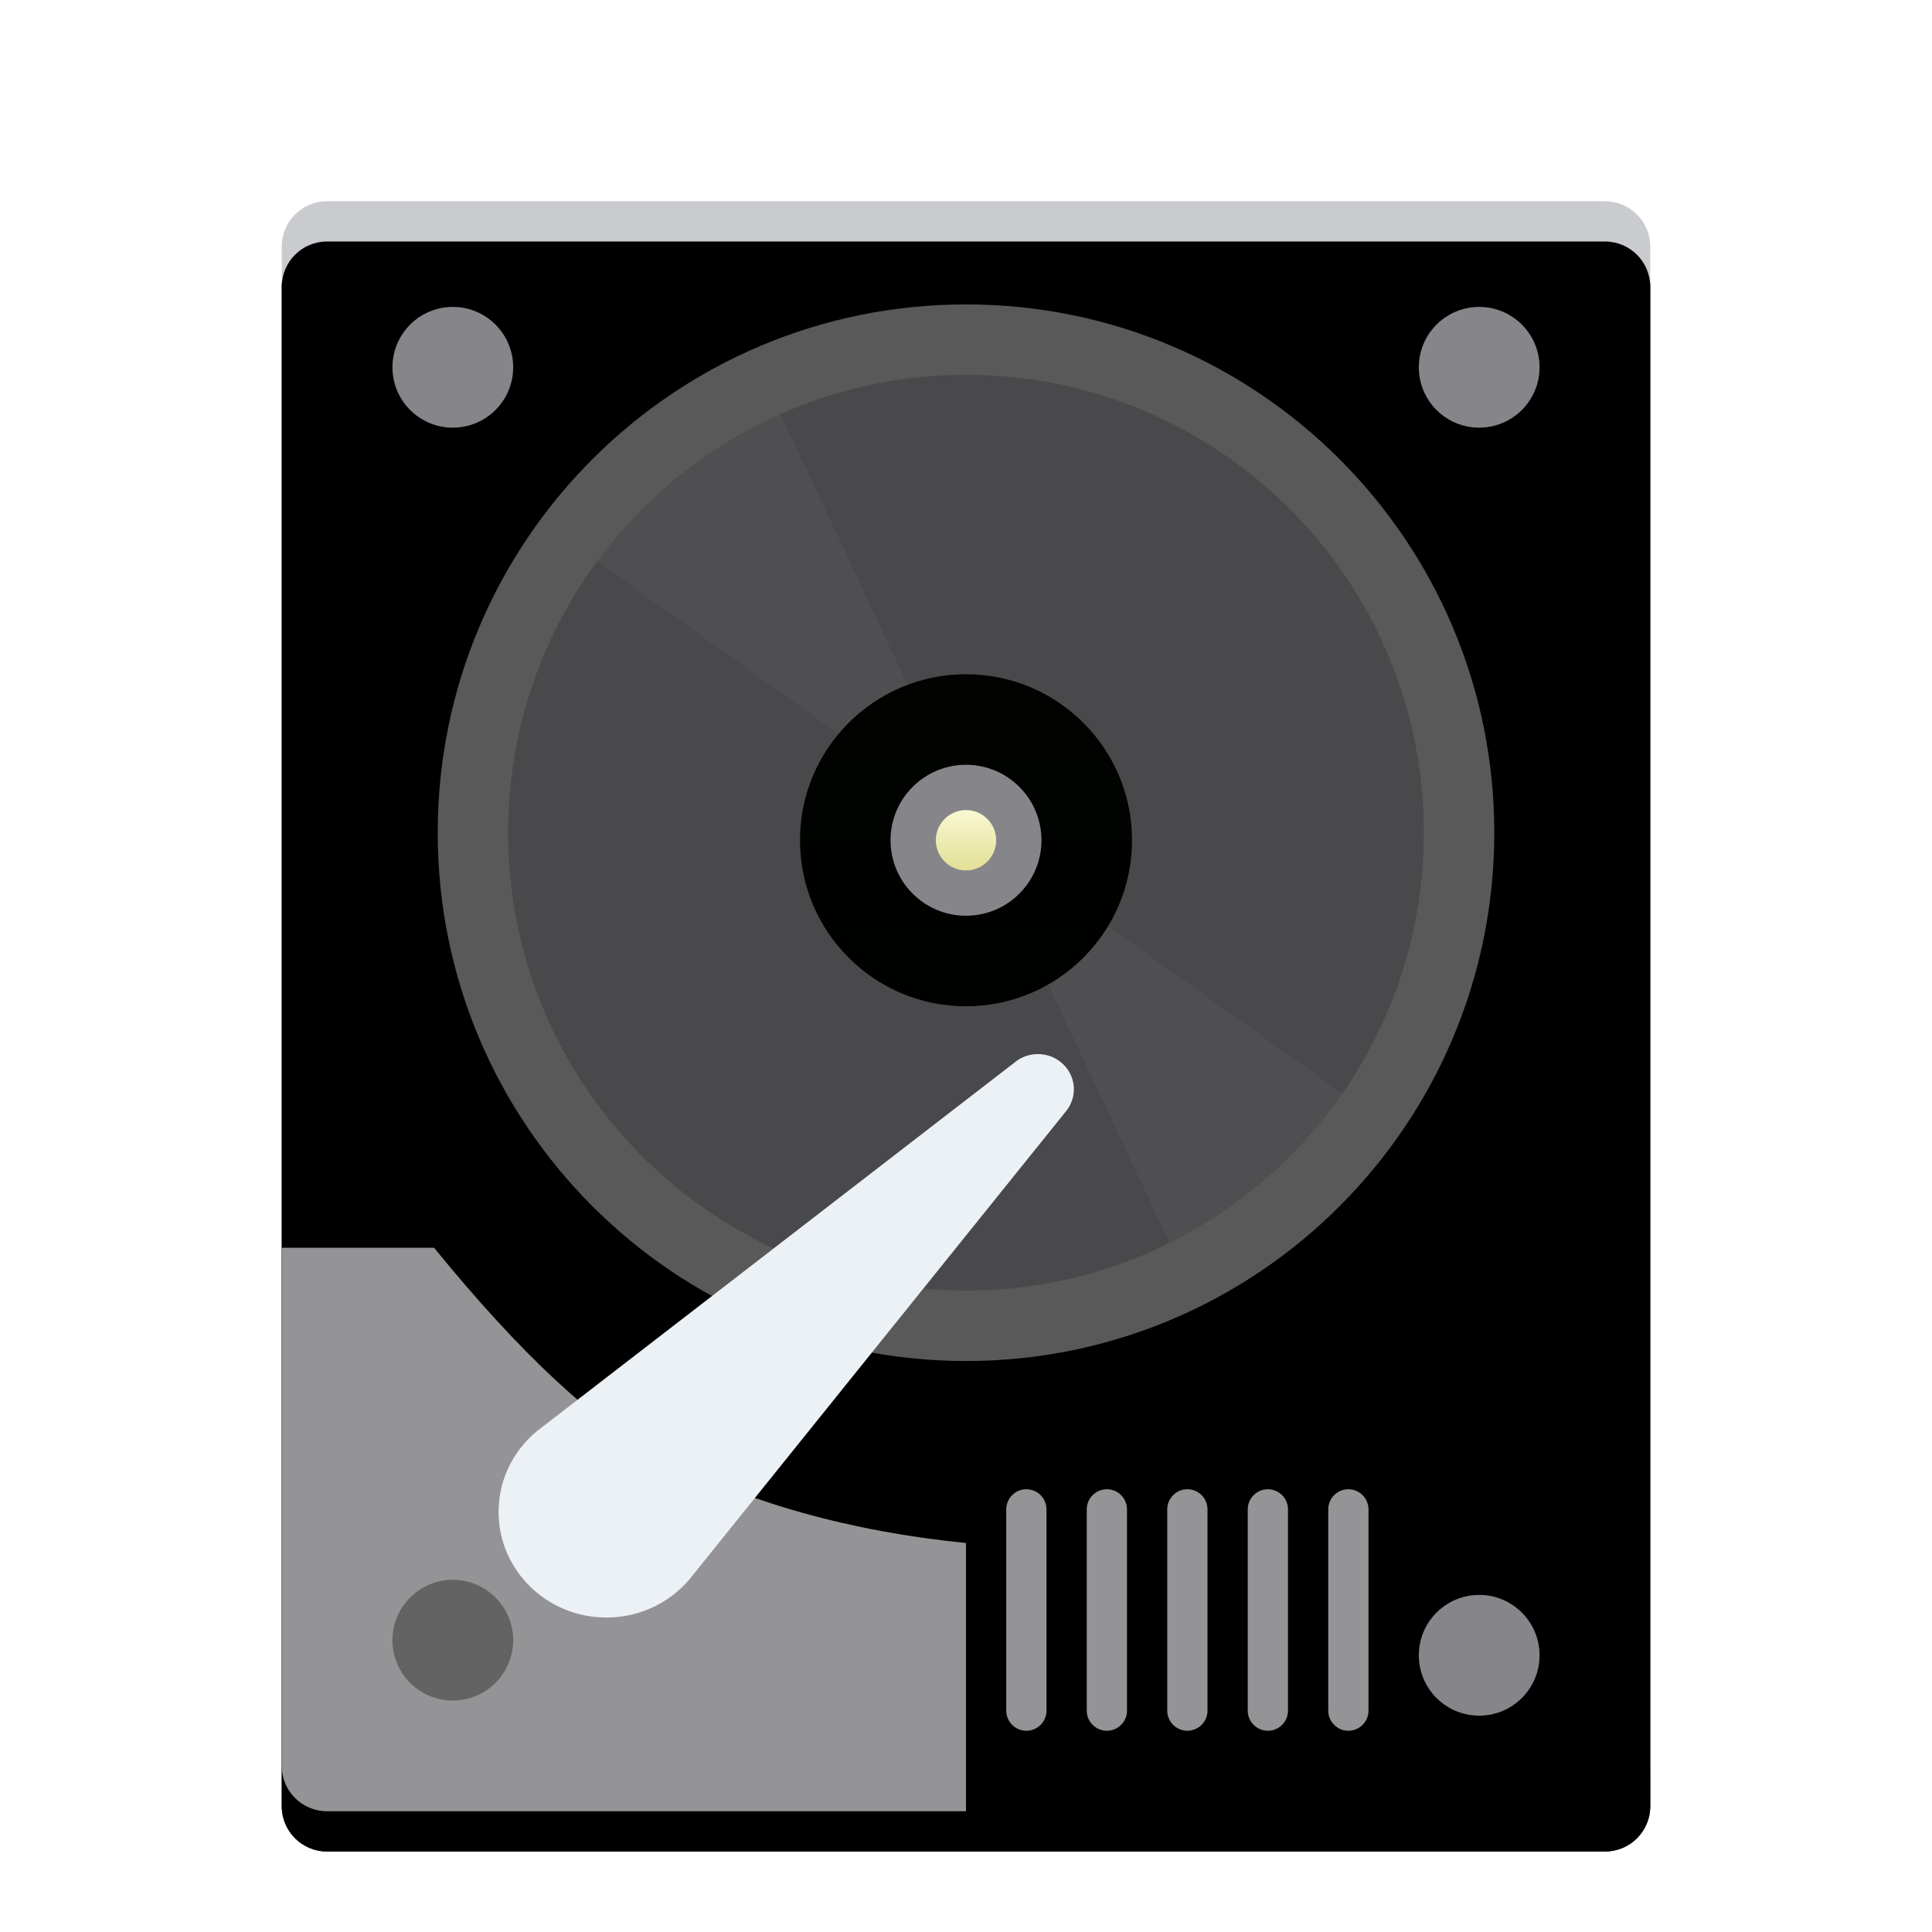 <svg xmlns="http://www.w3.org/2000/svg" xmlns:xlink="http://www.w3.org/1999/xlink" width="48" height="48" viewBox="0 0 48 48">
  <defs>
    <filter id="google-chrome-a" width="138.2%" height="135%" x="-19.1%" y="-16.2%" filterUnits="objectBoundingBox">
      <feOffset dy="1" in="SourceAlpha" result="shadowOffsetOuter1"/>
      <feGaussianBlur in="shadowOffsetOuter1" result="shadowBlurOuter1" stdDeviation="1"/>
      <feColorMatrix in="shadowBlurOuter1" result="shadowMatrixOuter1" values="0 0 0 0 0   0 0 0 0 0   0 0 0 0 0  0 0 0 0.2 0"/>
      <feMerge>
        <feMergeNode in="shadowMatrixOuter1"/>
        <feMergeNode in="SourceGraphic"/>
      </feMerge>
    </filter>
    <path id="google-chrome-c" d="M1.125,0 L32.875,0 C33.496,-1.14134695e-16 34,0.504 34,1.125 L34,38.875 C34,39.496 33.496,40 32.875,40 L1.125,40 C0.504,40 7.6089797e-17,39.496 0,38.875 L0,1.125 C-7.6089797e-17,0.504 0.504,1.14134695e-16 1.125,0 Z"/>
    <filter id="google-chrome-b" width="102.9%" height="105%" x="-1.5%" y="-1.2%" filterUnits="objectBoundingBox">
      <feOffset dy="1" in="SourceAlpha" result="shadowOffsetOuter1"/>
      <feColorMatrix in="shadowOffsetOuter1" values="0 0 0 0 0.46   0 0 0 0 0.46   0 0 0 0 0.46  0 0 0 1 0"/>
    </filter>
    <filter id="google-chrome-d" width="102.9%" height="105%" x="-1.5%" y="-1.2%" filterUnits="objectBoundingBox">
      <feOffset dy="1" in="SourceAlpha" result="shadowOffsetInner1"/>
      <feComposite in="shadowOffsetInner1" in2="SourceAlpha" k2="-1" k3="1" operator="arithmetic" result="shadowInnerInner1"/>
      <feColorMatrix in="shadowInnerInner1" values="0 0 0 0 0.847   0 0 0 0 0.85   0 0 0 0 0.867  0 0 0 1 0"/>
    </filter>
    <linearGradient id="google-chrome-e" x1="50%" x2="50%" y1="0%" y2="100%">
      <stop offset="0%" stop-color="#020300"/>
      <stop offset="100%" stop-color="#000200"/>
    </linearGradient>
    <linearGradient id="google-chrome-f" x1="50%" x2="50%" y1="100%" y2="0%">
      <stop offset="0%" stop-color="#E2E096"/>
      <stop offset="100%" stop-color="#F9F8D2"/>
    </linearGradient>
  </defs>
  <g fill="none" fill-rule="evenodd" filter="url(#google-chrome-a)" transform="translate(7 4)">
    <use fill="#000" filter="url(#google-chrome-b)" xlink:href="#google-chrome-c"/>
    <use fill="#CACBCF" xlink:href="#google-chrome-c"/>
    <use fill="#000" filter="url(#google-chrome-d)" xlink:href="#google-chrome-c"/>
    <path fill="#949496" d="M18.5 32C18.776 32 19 32.224 19 32.5L19 37.5C19 37.776 18.776 38 18.5 38 18.224 38 18 37.776 18 37.5L18 32.5C18 32.224 18.224 32 18.5 32zM20.5 32C20.776 32 21 32.224 21 32.5L21 37.5C21 37.776 20.776 38 20.5 38 20.224 38 20 37.776 20 37.5L20 32.5C20 32.224 20.224 32 20.5 32zM22.5 32C22.776 32 23 32.224 23 32.5L23 37.5C23 37.776 22.776 38 22.5 38 22.224 38 22 37.776 22 37.5L22 32.5C22 32.224 22.224 32 22.5 32zM24.5 32C24.776 32 25 32.224 25 32.5L25 37.5C25 37.776 24.776 38 24.5 38 24.224 38 24 37.776 24 37.5L24 32.5C24 32.224 24.224 32 24.5 32zM26.5 32C26.776 32 27 32.224 27 32.5L27 37.5C27 37.776 26.776 38 26.5 38 26.224 38 26 37.776 26 37.5L26 32.5C26 32.224 26.224 32 26.5 32zM3.784 26C5.94 28.647 7.801 30.376 9.367 31.189 11.567 32.331 14.111 33.046 17 33.336L17 40 1.125 40C.504 40 7.6089797e-17 39.496 0 38.875L0 26 0 26 3.784 26z"/>
    <g fill-rule="nonzero" transform="translate(3.875 2.563)">
      <path fill="#49494C" d="M25.312,13.406 C25.312,20.043 19.856,25.5 13.125,25.5 C6.394,25.5 0.938,20.043 0.938,13.406 C0.938,6.582 6.394,1.125 13.125,1.125 C19.856,1.125 25.312,6.582 25.312,13.406"/>
      <polygon fill="#595959" points="1.935 18.733 23.797 6.037 19.197 1.997 6.493 23.535" opacity=".4" transform="rotate(95 12.866 12.766)"/>
      <g transform="translate(9 9.188)">
        <path fill="url(#google-chrome-e)" d="M4.125,8.25 C1.847,8.25 0,6.403 0,4.125 C0,1.847 1.847,0 4.125,0 C6.403,0 8.25,1.847 8.25,4.125 C8.25,6.403 6.403,8.25 4.125,8.25 Z"/>
        <path fill="#85858A" d="M4.125,6 C3.089,6 2.25,5.16 2.25,4.125 C2.25,3.09 3.089,2.25 4.125,2.25 C5.161,2.25 6,3.09 6,4.125 C6,5.16 5.161,6 4.125,6 Z"/>
        <path fill="url(#google-chrome-f)" d="M4.875,4.125 C4.875,4.539 4.539,4.875 4.125,4.875 C3.711,4.875 3.375,4.539 3.375,4.125 C3.375,3.711 3.711,3.375 4.125,3.375 C4.539,3.375 4.875,3.711 4.875,4.125"/>
      </g>
      <path fill="#595959" d="M13.125,0 C5.877,0 0,5.876 0,13.125 C0,20.374 5.877,26.251 13.125,26.251 C20.373,26.251 26.25,20.374 26.25,13.125 C26.25,5.876 20.373,0 13.125,0 Z M21.168,21.169 C20.123,22.213 18.907,23.033 17.552,23.608 C16.151,24.2 14.662,24.5 13.125,24.5 C11.588,24.5 10.099,24.2 8.698,23.608 C7.343,23.033 6.127,22.213 5.082,21.169 C4.036,20.124 3.216,18.906 2.643,17.552 C2.051,16.151 1.75,14.662 1.75,13.125 C1.75,11.589 2.051,10.099 2.643,8.698 C3.216,7.344 4.036,6.127 5.082,5.082 C6.127,4.037 7.343,3.216 8.698,2.644 C10.099,2.051 11.588,1.75 13.125,1.75 C14.662,1.75 16.151,2.051 17.552,2.644 C18.907,3.216 20.123,4.037 21.168,5.082 C22.214,6.127 23.034,7.344 23.607,8.698 C24.199,10.099 24.5,11.589 24.5,13.125 C24.5,14.662 24.199,16.151 23.607,17.552 C23.034,18.906 22.214,20.124 21.168,21.169 Z"/>
    </g>
    <path fill="#ECF1F6" fill-rule="nonzero" d="M4.836,12.933 L14.081,1.441 C14.213,1.287 14.293,1.089 14.293,0.874 C14.293,0.392 13.892,-1.76941795e-16 13.399,-1.76941795e-16 C13.179,-1.76941795e-16 12.978,0.077 12.822,0.208 L1.089,9.263 C0.428,9.741 2.78423118e-16,10.509 2.78423118e-16,11.374 C2.78423118e-16,12.825 1.2,13.999 2.68,13.999 C3.564,13.999 4.348,13.58 4.836,12.933 Z" transform="translate(5.387 21.188)"/>
    <path fill="#85858A" fill-rule="nonzero" d="M31.25,36.126 C31.25,36.954 30.578,37.625 29.75,37.625 C28.922,37.625 28.25,36.954 28.25,36.126 C28.25,35.297 28.922,34.625 29.75,34.625 C30.578,34.625 31.25,35.297 31.25,36.126 Z"/>
    <path fill="#636363" fill-rule="nonzero" d="M5.75,35.751 C5.75,36.579 5.078,37.25 4.25,37.25 C3.422,37.25 2.75,36.579 2.75,35.751 C2.75,34.922 3.422,34.25 4.25,34.25 C5.078,34.25 5.75,34.922 5.75,35.751 Z"/>
    <path fill="#85858A" fill-rule="nonzero" d="M5.75 4.126C5.75 4.954 5.078 5.625 4.25 5.625 3.422 5.625 2.75 4.954 2.75 4.126 2.75 3.297 3.422 2.625 4.25 2.625 5.078 2.625 5.75 3.297 5.75 4.126zM31.25 4.126C31.25 4.954 30.578 5.625 29.75 5.625 28.922 5.625 28.25 4.954 28.25 4.126 28.25 3.297 28.922 2.625 29.75 2.625 30.578 2.625 31.25 3.297 31.25 4.126z"/>
  </g>
</svg>

